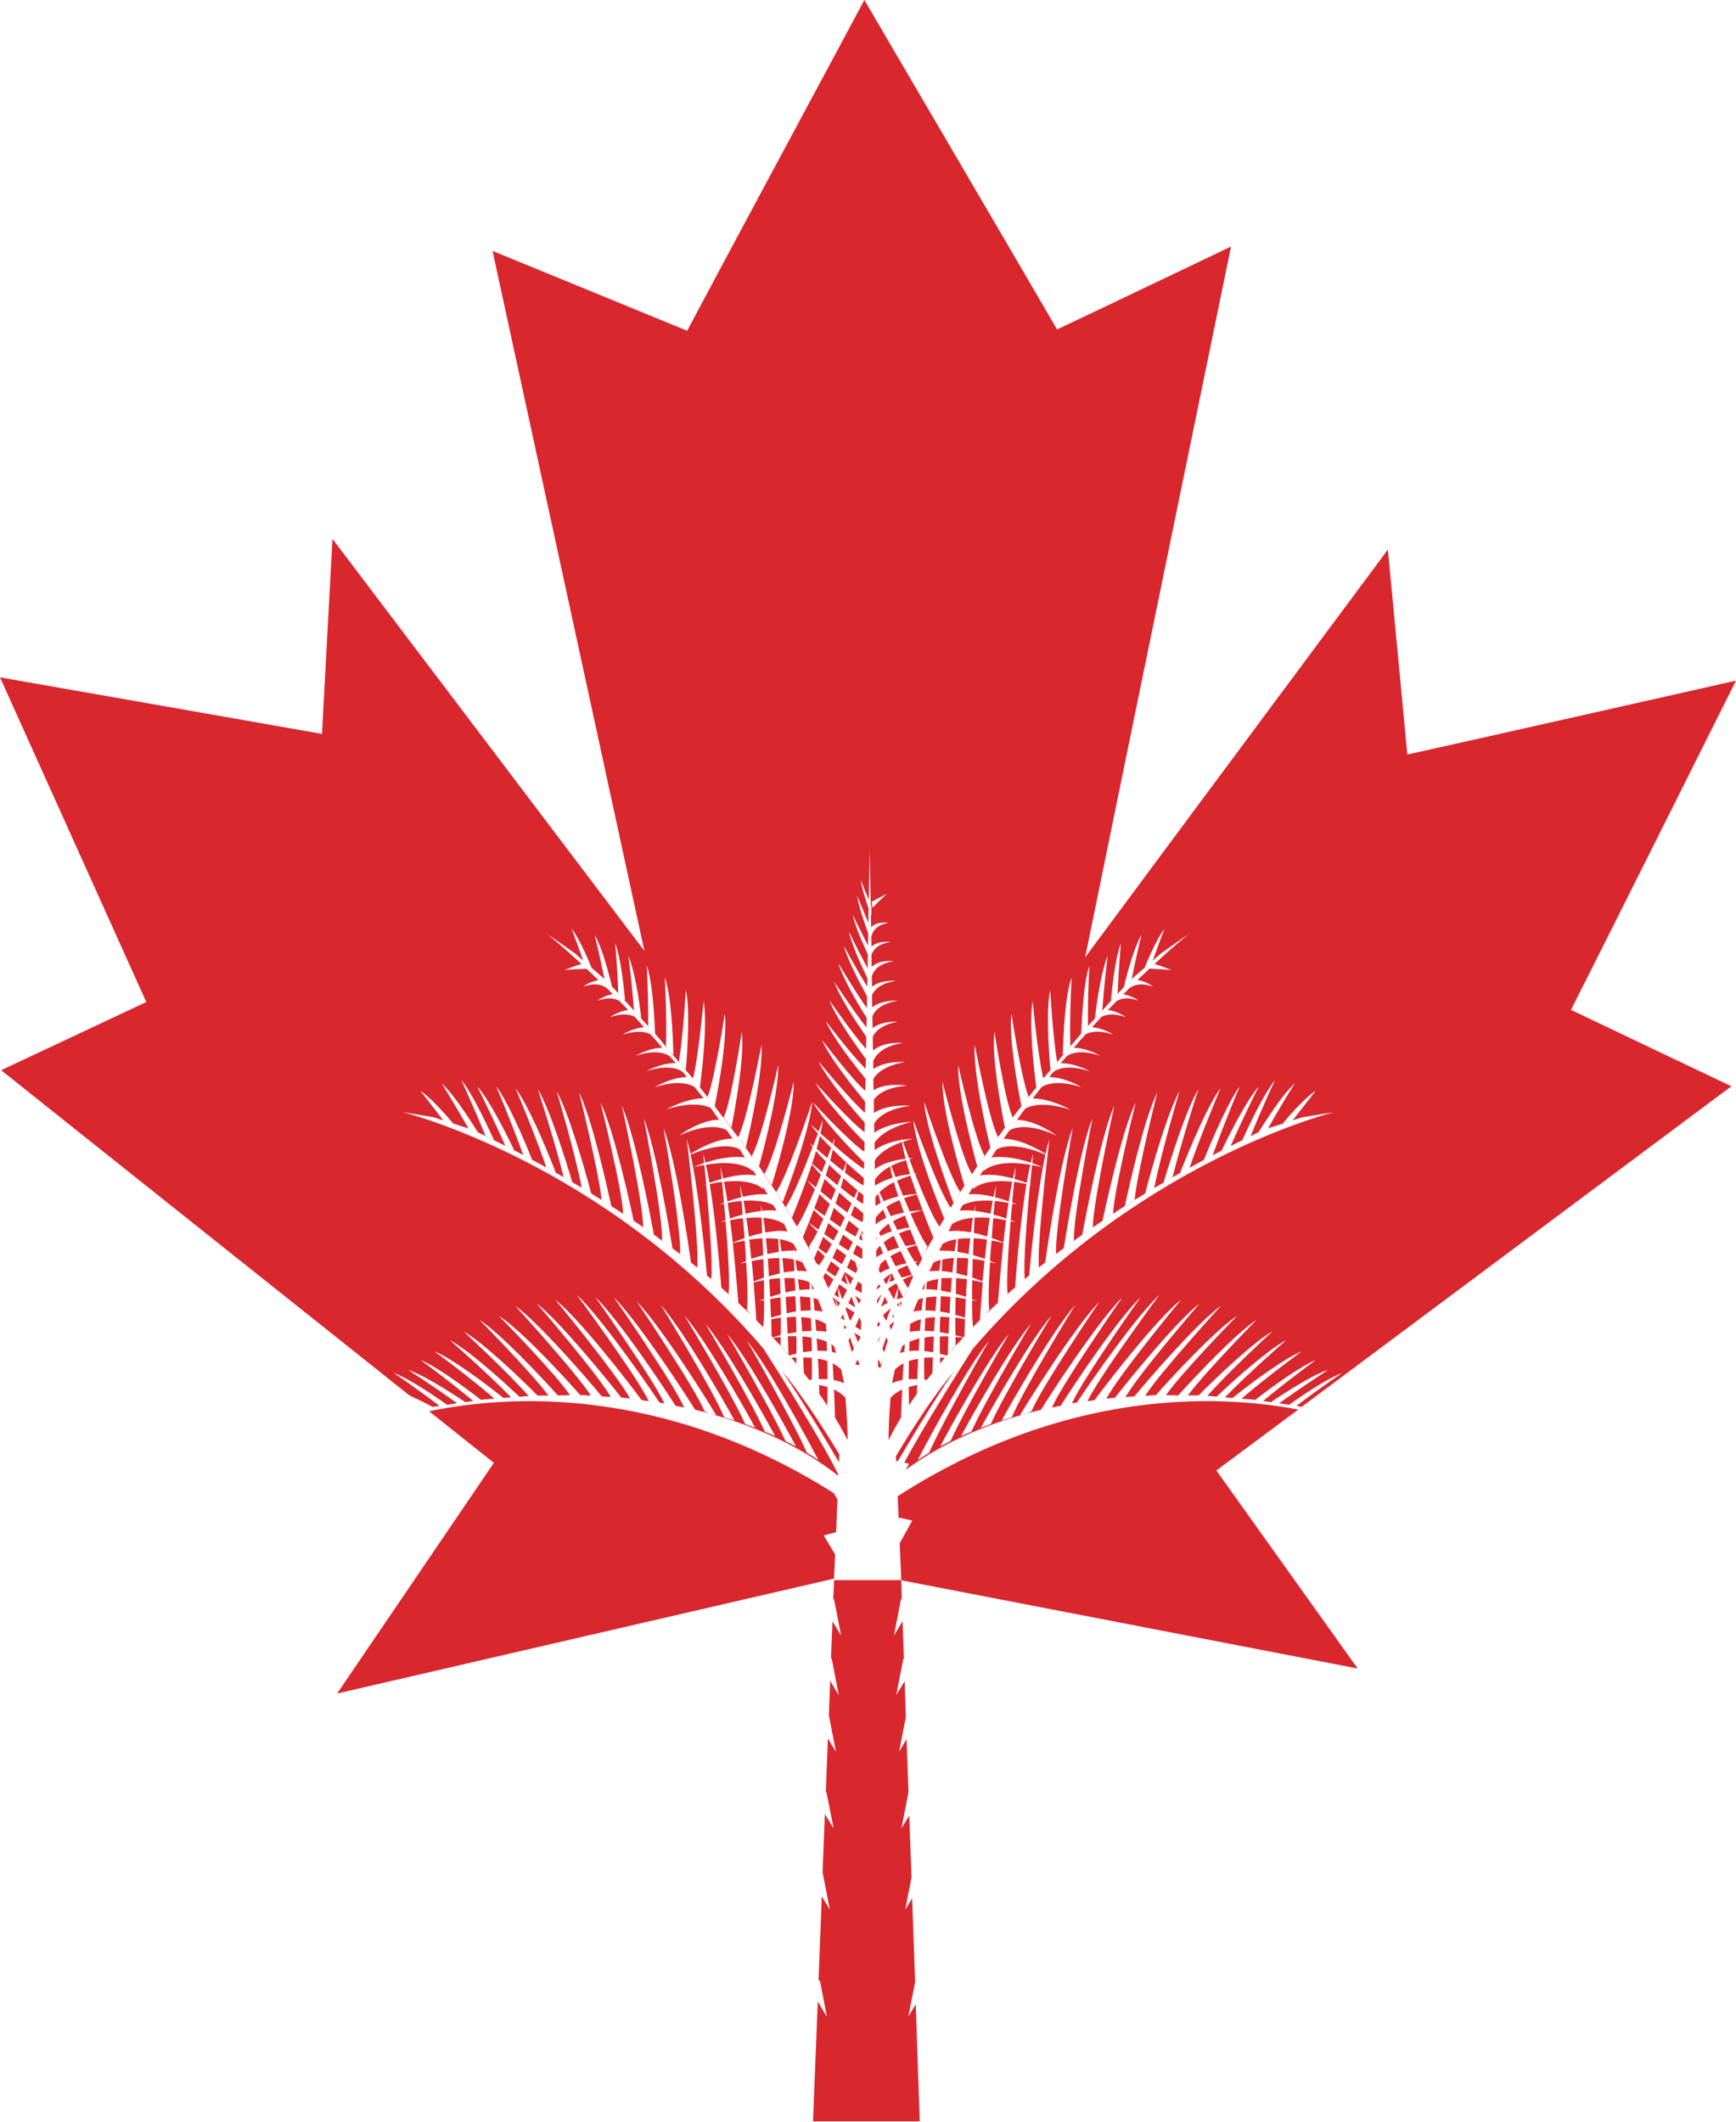 <?xml version="1.0" encoding="utf-8"?>
<!-- Generator: Adobe Illustrator 17.0.1, SVG Export Plug-In . SVG Version: 6.00 Build 0)  -->
<!DOCTYPE svg PUBLIC "-//W3C//DTD SVG 1.1//EN" "http://www.w3.org/Graphics/SVG/1.1/DTD/svg11.dtd">
<svg version="1.1" id="Слой_1" xmlns="http://www.w3.org/2000/svg" xmlns:xlink="http://www.w3.org/1999/xlink" x="0px" y="0px"
	 width="9.09px" height="11.11px" viewBox="0 0 9.09 11.11" enable-background="new 0 0 9.09 11.11" xml:space="preserve">
<g>
	<g>
		<g>
			<g>
				<g>
					<path fill="#D9272E" d="M4.803,7.222c0.001-0.033,0.003-0.069,0.005-0.107C4.79,7.118,4.773,7.122,4.759,7.127
						C4.759,7.16,4.758,7.192,4.758,7.222C4.773,7.221,4.788,7.221,4.803,7.222z"/>
					<path fill="#D9272E" d="M4.762,7.026C4.762,7.043,4.761,7.059,4.761,7.075c0.017-0.002,0.033-0.003,0.05-0.002
						C4.812,7.052,4.813,7.03,4.814,7.008C4.793,7.014,4.776,7.02,4.762,7.026z"/>
					<rect x="4.398" y="6.898" fill="#D9272E" width="0.005" height="0.002"/>
					<path fill="#D9272E" d="M4.731,7.139C4.707,7.152,4.692,7.165,4.686,7.172C4.68,7.196,4.676,7.22,4.671,7.243
						C4.688,7.235,4.707,7.23,4.726,7.226C4.728,7.198,4.729,7.169,4.731,7.139z"/>
					<path fill="#D9272E" d="M4.378,7.085C4.375,7.073,4.371,7.061,4.367,7.049c-0.004-0.003-0.009-0.007-0.014-0.01
						c0.001,0.013,0.002,0.027,0.003,0.04C4.364,7.08,4.371,7.083,4.378,7.085z"/>
					<path fill="#D9272E" d="M4.376,6.805C4.38,6.816,4.383,6.829,4.387,6.842c0.004-0.006,0.008-0.013,0.012-0.02
						C4.391,6.817,4.384,6.811,4.376,6.805z"/>
					<path fill="#D9272E" d="M4.926,6.788c-0.001,0.026-0.002,0.053-0.003,0.08C4.94,6.87,4.956,6.873,4.972,6.877
						C4.973,6.849,4.975,6.82,4.977,6.791C4.959,6.79,4.941,6.788,4.926,6.788z"/>
					<path fill="#D9272E" d="M4.971,6.898C4.954,6.896,4.937,6.895,4.923,6.895C4.922,6.922,4.921,6.95,4.921,6.976
						c0.016,0.002,0.031,0.005,0.046,0.008C4.968,6.957,4.969,6.928,4.971,6.898z"/>
					<path fill="#D9272E" d="M4.904,6.789C4.883,6.79,4.865,6.792,4.849,6.794C4.848,6.815,4.847,6.838,4.846,6.862
						c0.017,0,0.034,0.001,0.052,0.003C4.9,6.839,4.902,6.814,4.904,6.789z"/>
					<path fill="#D9272E" d="M4.89,6.998C4.872,6.999,4.856,7.001,4.841,7.004C4.841,7.028,4.84,7.052,4.84,7.075
						c0.016,0.001,0.031,0.004,0.046,0.006C4.887,7.055,4.889,7.027,4.89,6.998z"/>
					<path fill="#D9272E" d="M4.845,6.903C4.844,6.925,4.843,6.947,4.842,6.969c0.017,0,0.033,0.001,0.049,0.003
						c0.001-0.025,0.003-0.05,0.005-0.075C4.877,6.898,4.859,6.9,4.845,6.903z"/>
					<path fill="#D9272E" d="M4.512,6.771l0.001-0.046C4.506,6.72,4.5,6.716,4.493,6.711C4.487,6.724,4.482,6.737,4.476,6.75
						C4.489,6.758,4.501,6.764,4.512,6.771z"/>
					<path fill="#D9272E" d="M4.626,6.7C4.63,6.708,4.634,6.715,4.638,6.723C4.64,6.722,4.642,6.721,4.644,6.72
						c0.014-0.031,0.023-0.051,0.023-0.051C4.65,6.679,4.637,6.69,4.626,6.7z"/>
					<path fill="#D9272E" d="M4.591,6.752C4.597,6.747,4.603,6.743,4.61,6.738c-0.002-0.005-0.004-0.01-0.006-0.014
						c-0.006,0.007-0.01,0.014-0.013,0.02L4.591,6.752z"/>
					<path fill="#D9272E" d="M4.608,6.523c-0.009,0.009-0.015,0.018-0.02,0.025l0,0.035C4.599,6.576,4.61,6.57,4.622,6.564
						l0.001-0.003C4.618,6.548,4.613,6.536,4.608,6.523z"/>
					<path fill="#D9272E" d="M4.71,6.848c0.004-0.011,0.008-0.021,0.013-0.033C4.72,6.817,4.717,6.819,4.713,6.82
						C4.713,6.827,4.712,6.837,4.71,6.848z"/>
					<path fill="#D9272E" d="M4.479,6.846C4.472,6.826,4.465,6.808,4.458,6.789C4.453,6.801,4.447,6.813,4.442,6.824
						C4.455,6.831,4.467,6.839,4.479,6.846z"/>
					<path fill="#D9272E" d="M4.613,6.843c0.011-0.008,0.023-0.014,0.035-0.02c-0.005-0.011-0.01-0.022-0.015-0.033
						C4.627,6.806,4.62,6.824,4.613,6.843z"/>
					<polygon fill="#D9272E" points="4.514,6.662 4.513,6.662 4.514,6.662 					"/>
					<path fill="#D9272E" d="M4.851,6.751c0.019,0,0.037,0.002,0.056,0.004c0.002-0.02,0.004-0.039,0.006-0.058
						c-0.025,0.004-0.045,0.01-0.06,0.016C4.852,6.724,4.852,6.738,4.851,6.751z"/>
					<path fill="#D9272E" d="M4.517,6.47l0-0.02C4.516,6.449,4.515,6.448,4.512,6.447C4.512,6.449,4.511,6.451,4.51,6.454
						C4.512,6.458,4.515,6.465,4.517,6.47z"/>
					<polygon fill="#D9272E" points="4.501,6.625 4.495,6.621 4.499,6.63 					"/>
					<path fill="#D9272E" d="M4.517,6.496V6.494C4.513,6.481,4.511,6.47,4.508,6.458C4.505,6.468,4.501,6.477,4.498,6.487
						C4.505,6.491,4.511,6.493,4.517,6.496z"/>
					<path fill="#D9272E" d="M4.481,6.666C4.484,6.66,4.487,6.654,4.49,6.648C4.486,6.635,4.482,6.621,4.479,6.609
						C4.47,6.603,4.464,6.599,4.455,6.592c-0.007,0.015-0.013,0.031-0.02,0.046C4.451,6.648,4.467,6.658,4.481,6.666z"/>
					<path fill="#D9272E" d="M4.252,6.751c0.003,0,0.006,0,0.009,0C4.257,6.741,4.253,6.73,4.249,6.719L4.248,6.719
						C4.25,6.729,4.251,6.74,4.252,6.751z"/>
					<path fill="#D9272E" d="M4.394,6.795C4.39,6.776,4.388,6.757,4.387,6.742C4.38,6.756,4.374,6.768,4.369,6.779
						C4.377,6.785,4.385,6.79,4.394,6.795z"/>
					<path fill="#D9272E" d="M4.185,6.755C4.203,6.753,4.222,6.752,4.24,6.751C4.24,6.738,4.239,6.724,4.238,6.714
						c-0.014-0.006-0.035-0.012-0.06-0.016C4.181,6.716,4.183,6.736,4.185,6.755z"/>
					<path fill="#D9272E" d="M4.168,6.867C4.167,6.841,4.166,6.814,4.165,6.788c-0.015,0-0.033,0.002-0.051,0.003
						C4.116,6.82,4.118,6.849,4.119,6.877C4.135,6.873,4.151,6.87,4.168,6.867z"/>
					<path fill="#D9272E" d="M4.839,6.751C4.84,6.74,4.842,6.729,4.843,6.718L4.842,6.719C4.837,6.73,4.833,6.741,4.829,6.751
						C4.832,6.751,4.836,6.751,4.839,6.751z"/>
					<path fill="#D9272E" d="M4.41,6.804c0.008-0.015,0.017-0.032,0.026-0.049c-0.014-0.01-0.027-0.02-0.041-0.03
						C4.392,6.73,4.39,6.736,4.387,6.741C4.39,6.746,4.397,6.768,4.41,6.804z"/>
					<path fill="#D9272E" d="M4.246,6.903C4.232,6.9,4.214,6.898,4.195,6.897C4.197,6.922,4.199,6.947,4.2,6.972
						C4.216,6.971,4.232,6.97,4.249,6.969C4.248,6.947,4.247,6.925,4.246,6.903z"/>
					<path fill="#D9272E" d="M4.33,7.075C4.33,7.059,4.329,7.043,4.329,7.026C4.315,7.02,4.298,7.014,4.276,7.009
						C4.278,7.03,4.279,7.052,4.28,7.073C4.297,7.073,4.314,7.073,4.33,7.075z"/>
					<path fill="#D9272E" d="M4.333,7.222c0-0.031-0.001-0.062-0.001-0.095c-0.014-0.005-0.03-0.009-0.049-0.013
						c0.002,0.038,0.004,0.074,0.005,0.107C4.302,7.221,4.318,7.221,4.333,7.222z"/>
					<path fill="#D9272E" d="M4.738,7.039c-0.006,0.004-0.011,0.007-0.014,0.01C4.72,7.061,4.716,7.073,4.712,7.085
						C4.72,7.083,4.727,7.08,4.735,7.079C4.736,7.065,4.737,7.052,4.738,7.039z"/>
					<path fill="#D9272E" d="M4.17,6.976c0-0.026-0.001-0.053-0.002-0.081c-0.014,0-0.032,0.001-0.048,0.003
						c0.002,0.03,0.003,0.059,0.004,0.086C4.139,6.981,4.154,6.978,4.17,6.976z"/>
					<path fill="#D9272E" d="M4.251,7.075c0-0.023-0.001-0.047-0.002-0.071c-0.015-0.003-0.03-0.005-0.048-0.006
						c0.001,0.029,0.003,0.057,0.004,0.083C4.22,7.078,4.235,7.076,4.251,7.075z"/>
					<path fill="#D9272E" d="M4.438,6.726c-0.006-0.021-0.011-0.04-0.014-0.058c0,0,0.011,0.024,0.027,0.059
						c0.006-0.011,0.011-0.023,0.017-0.034c-0.014-0.01-0.029-0.021-0.044-0.032c-0.007,0.015-0.013,0.029-0.02,0.043
						C4.416,6.712,4.427,6.719,4.438,6.726z"/>
					<path fill="#D9272E" d="M4.61,6.618c-0.003,0.01-0.006,0.02-0.009,0.03C4.603,6.654,4.606,6.66,4.609,6.666
						c0.015-0.01,0.032-0.018,0.049-0.024c-0.007-0.015-0.014-0.031-0.02-0.047C4.627,6.603,4.617,6.611,4.61,6.618z"/>
					<path fill="#D9272E" d="M4.667,6.669C4.665,6.682,4.661,6.698,4.656,6.714c0.01-0.004,0.019-0.008,0.029-0.011
						C4.68,6.691,4.675,6.679,4.669,6.667C4.668,6.667,4.668,6.668,4.667,6.669z"/>
					<path fill="#D9272E" d="M4.826,6.862C4.828,6.84,4.83,6.818,4.833,6.797C4.823,6.8,4.815,6.802,4.808,6.805
						C4.799,6.826,4.79,6.847,4.782,6.868C4.797,6.865,4.811,6.863,4.826,6.862z"/>
					<polygon fill="#D9272E" points="4.623,6.563 4.624,6.563 4.623,6.562 					"/>
					<path fill="#D9272E" d="M4.681,6.804c0.013-0.036,0.02-0.059,0.022-0.064C4.7,6.734,4.697,6.727,4.693,6.72
						c-0.016,0.01-0.031,0.019-0.043,0.028C4.661,6.768,4.671,6.787,4.681,6.804z"/>
					<path fill="#D9272E" d="M4.443,6.549C4.45,6.534,4.458,6.519,4.465,6.504C4.449,6.492,4.432,6.479,4.414,6.465
						c-0.007,0.017-0.015,0.034-0.022,0.05C4.409,6.527,4.426,6.539,4.443,6.549z"/>
					<path fill="#D9272E" d="M4.479,6.475c0.007-0.014,0.013-0.028,0.019-0.04C4.483,6.423,4.465,6.409,4.444,6.392
						c-0.007,0.016-0.013,0.033-0.02,0.049C4.444,6.454,4.462,6.465,4.479,6.475z"/>
					<polygon fill="#D9272E" points="4.468,6.562 4.467,6.564 4.468,6.565 					"/>
					<path fill="#D9272E" d="M4.653,6.408c-0.024,0.017-0.04,0.033-0.05,0.047c0.003,0.006,0.005,0.011,0.008,0.017
						C4.63,6.462,4.65,6.454,4.67,6.448C4.664,6.435,4.659,6.421,4.653,6.408z"/>
					<rect x="4.587" y="6.48" fill="#D9272E" width="0.004" height="0.007"/>
					<path fill="#D9272E" d="M4.455,6.363C4.479,6.38,4.5,6.392,4.514,6.399c0.002-0.003,0.003-0.007,0.005-0.01l0.001-0.036
						c-0.012-0.01-0.028-0.024-0.046-0.038C4.468,6.33,4.462,6.346,4.455,6.363z"/>
					<path fill="#D9272E" d="M5.398,6.088c0.004-0.016,0.008-0.033,0.012-0.046c0,0-0.002,0.018-0.005,0.049
						c0.032,0.011,0.054,0.021,0.054,0.021c-0.02-0.005-0.038-0.008-0.055-0.011c-0.003,0.027-0.006,0.061-0.01,0.1
						c0.006,0.003,0.01,0.004,0.01,0.004C5.4,6.205,5.397,6.204,5.393,6.203C5.378,6.369,5.357,6.615,5.366,6.698
						c-0.018,0.015-0.035,0.03-0.051,0.045C5.321,6.659,5.342,6.396,5.375,6.2C5.352,6.195,5.33,6.191,5.31,6.189
						C5.307,6.219,5.304,6.256,5.3,6.297c0.015,0.006,0.025,0.01,0.025,0.01C5.316,6.305,5.309,6.304,5.3,6.303
						C5.297,6.33,5.295,6.359,5.292,6.389c0.015,0.006,0.025,0.01,0.025,0.01C5.307,6.397,5.3,6.396,5.292,6.394
						c-0.013,0.151-0.023,0.318-0.016,0.38L5.269,6.782c-0.015,0.013-0.03,0.027-0.044,0.04c0.004-0.047,0.014-0.174,0.029-0.313
						c-0.022-0.006-0.043-0.01-0.062-0.013C5.189,6.531,5.186,6.567,5.184,6.603C5.204,6.61,5.216,6.616,5.216,6.616
						C5.204,6.613,5.195,6.612,5.184,6.609C5.177,6.716,5.174,6.814,5.18,6.859L5.164,6.88L5.131,6.913
						c0.002-0.029,0.007-0.105,0.015-0.198C5.126,6.711,5.108,6.707,5.091,6.704C5.09,6.738,5.09,6.771,5.09,6.803
						c0.016,0.006,0.027,0.011,0.027,0.011C5.107,6.811,5.099,6.81,5.09,6.808c0,0.04,0.001,0.077,0.002,0.106
						c0.001,0,0.003,0.001,0.003,0.001c-0.001,0-0.002,0-0.003,0c0.001,0.013,0.002,0.025,0.003,0.034
						C5.091,6.953,5.086,6.957,5.082,6.962c0.087-0.09,0.188-0.185,0.307-0.283C5.397,6.584,5.43,6.247,5.474,6.046
						C5.32,5.981,5.244,6.004,5.218,6.019C5.209,6.032,5.2,6.047,5.191,6.061C5.261,6.051,5.343,6.07,5.398,6.088z"/>
					<path fill="#D9272E" d="M5.091,6.69c0.023,0.008,0.041,0.015,0.054,0.02c0.003-0.034,0.006-0.07,0.01-0.108
						c-0.022-0.004-0.043-0.008-0.062-0.01C5.093,6.625,5.092,6.658,5.091,6.69z"/>
					<path fill="#D9272E" d="M4.661,6.936C4.66,6.939,4.659,6.943,4.658,6.947c0.003,0.005,0.006,0.011,0.009,0.015
						C4.66,6.983,4.654,7.001,4.648,7.02C4.646,7.015,4.643,7.009,4.64,7.003C4.634,7.023,4.627,7.043,4.62,7.063
						C4.623,7.068,4.627,7.075,4.631,7.08C4.624,7.104,4.618,7.126,4.613,7.146C4.609,7.139,4.604,7.128,4.6,7.119
						C4.599,7.122,4.598,7.124,4.597,7.127l0.001,0.032l0.013,0.002C4.625,7.096,4.647,7.016,4.682,6.92
						C4.675,6.925,4.667,6.931,4.661,6.936z"/>
					<path fill="#D9272E" d="M5.103,6.376c-0.001,0.023-0.002,0.05-0.004,0.08c0.025,0.005,0.049,0.012,0.07,0.019
						c0.004-0.033,0.008-0.066,0.013-0.098C5.153,6.375,5.126,6.375,5.103,6.376z"/>
					<path fill="#D9272E" d="M5.254,6.507C5.258,6.468,5.263,6.429,5.268,6.39C5.244,6.385,5.221,6.381,5.201,6.379
						C5.198,6.411,5.195,6.447,5.193,6.483C5.22,6.492,5.242,6.501,5.254,6.507z"/>
					<path fill="#D9272E" d="M4.586,6.2l0.002,0.005c0.026-0.017,0.057-0.029,0.086-0.038c-0.006-0.021-0.01-0.041-0.013-0.059
						c-0.046,0.025-0.069,0.052-0.08,0.07l0,0.031c0.002-0.001,0.003-0.003,0.005-0.004L4.586,6.2z"/>
					<path fill="#D9272E" d="M4.918,6.655c0.003-0.02,0.005-0.04,0.008-0.058C4.91,6.601,4.898,6.606,4.888,6.611
						C4.881,6.627,4.873,6.641,4.866,6.657C4.883,6.655,4.9,6.655,4.918,6.655z"/>
					<path fill="#D9272E" d="M5.002,6.9c0,0.034,0,0.064,0.001,0.092C5.022,6.996,5.036,7,5.044,7.003
						C5.053,6.993,5.06,6.985,5.069,6.975C5.063,6.982,5.056,6.988,5.05,6.995c0.001-0.021,0.002-0.052,0.003-0.087
						C5.036,6.905,5.018,6.901,5.002,6.9z"/>
					<path fill="#D9272E" d="M4.161,6.694C4.145,6.692,4.127,6.692,4.107,6.692c0.002,0.025,0.004,0.051,0.006,0.076
						c0.017-0.004,0.034-0.008,0.052-0.011C4.163,6.736,4.162,6.714,4.161,6.694z"/>
					<path fill="#D9272E" d="M5.098,6.484C5.097,6.512,5.096,6.541,5.095,6.572c0.024,0.007,0.044,0.014,0.062,0.02
						C5.16,6.559,5.164,6.525,5.168,6.491C5.142,6.487,5.119,6.485,5.098,6.484z"/>
					<path fill="#D9272E" d="M4.08,6.588c-0.018,0-0.038,0.001-0.06,0.003c0.002,0.031,0.005,0.061,0.006,0.092
						c0.018-0.005,0.037-0.01,0.057-0.015C4.082,6.639,4.081,6.613,4.08,6.588z"/>
					<path fill="#D9272E" d="M5.013,6.555c0.02,0.003,0.04,0.007,0.059,0.012C5.075,6.538,5.077,6.511,5.08,6.484
						c-0.025,0-0.046,0.001-0.064,0.004C5.015,6.506,5.014,6.529,5.013,6.555z"/>
					<path fill="#D9272E" d="M5.064,6.682C5.066,6.651,5.068,6.621,5.07,6.59C5.049,6.588,5.029,6.587,5.011,6.587
						C5.01,6.613,5.009,6.639,5.008,6.667C5.028,6.672,5.046,6.677,5.064,6.682z"/>
					<path fill="#D9272E" d="M3.996,6.572c-0.001-0.031-0.002-0.06-0.004-0.088C3.972,6.485,3.949,6.487,3.923,6.491
						c0.004,0.034,0.008,0.068,0.011,0.101C3.952,6.586,3.973,6.579,3.996,6.572z"/>
					<path fill="#D9272E" d="M4.417,7.229C4.412,7.21,4.409,7.191,4.405,7.172C4.398,7.164,4.384,7.152,4.36,7.139
						c0.002,0.03,0.003,0.059,0.005,0.087C4.384,7.23,4.402,7.235,4.419,7.243L4.417,7.229z"/>
					<path fill="#D9272E" d="M3.996,6.949c0.001-0.01,0.002-0.021,0.003-0.034c-0.001,0-0.002,0-0.003,0
						c0,0,0.002-0.001,0.003-0.001c0.002-0.029,0.002-0.065,0.002-0.106C3.992,6.81,3.984,6.811,3.974,6.813
						c0,0,0.011-0.005,0.027-0.011c0-0.031-0.001-0.064-0.001-0.099C3.983,6.707,3.965,6.711,3.946,6.715
						C3.953,6.808,3.959,6.884,3.96,6.913L3.927,6.88L3.911,6.859c0.006-0.044,0.003-0.142-0.004-0.249
						c-0.011,0.003-0.02,0.004-0.032,0.007c0,0,0.012-0.006,0.031-0.013C3.905,6.567,3.902,6.531,3.899,6.496
						c-0.02,0.004-0.04,0.008-0.062,0.013c0.015,0.138,0.025,0.265,0.029,0.313c-0.015-0.013-0.029-0.026-0.044-0.04L3.815,6.774
						c0.007-0.062-0.003-0.229-0.016-0.38C3.791,6.396,3.784,6.397,3.774,6.399c0,0,0.01-0.004,0.025-0.01
						C3.796,6.359,3.794,6.33,3.791,6.303C3.782,6.304,3.775,6.305,3.765,6.308c0,0,0.01-0.004,0.026-0.01
						c-0.004-0.041-0.007-0.078-0.01-0.109C3.761,6.191,3.739,6.195,3.716,6.2C3.749,6.396,3.77,6.659,3.777,6.743
						C3.76,6.727,3.742,6.713,3.724,6.698c0.009-0.083-0.011-0.328-0.026-0.494C3.694,6.204,3.691,6.204,3.687,6.205
						c0,0,0.004-0.002,0.011-0.005c-0.004-0.039-0.007-0.073-0.01-0.1C3.67,6.104,3.653,6.106,3.632,6.111
						c0,0,0.022-0.01,0.055-0.021C3.684,6.06,3.682,6.042,3.682,6.042c0.004,0.013,0.008,0.03,0.012,0.046
						C3.748,6.07,3.83,6.051,3.9,6.061C3.891,6.047,3.882,6.032,3.873,6.018C3.845,6.003,3.769,5.982,3.616,6.046
						C3.66,6.247,3.693,6.584,3.702,6.679C3.821,6.778,3.923,6.873,4.01,6.964C4.006,6.958,4.001,6.954,3.996,6.949z"/>
					<path fill="#D9272E" d="M6.798,7.381C6.367,7.299,5.572,7.274,4.7,7.835l0.006,0.126l0.002-0.014l0.069,0.015L4.711,8.081
						l0.008,0.193H4.367L4.373,8.14L4.313,8.04l0.065-0.017l0.007-0.172l-0.02-0.033C3.471,7.254,2.663,7.303,2.247,7.39
						c0.17,0.136,0.294,0.234,0.339,0.27C2.45,7.861,1.765,8.868,1.765,8.868l2.603-0.602L4.363,8.374l0.004-0.001l0.037,0.191
						L4.359,8.49L4.351,8.686l0.004-0.001l0.037,0.192L4.347,8.801L4.34,8.981l0,0l0.037,0.191L4.335,9.104L4.324,9.384l0.003-0.001
						l0.038,0.191L4.319,9.499L4.307,9.808l0.001,0l0.037,0.191L4.303,9.93l-0.017,0.442l0.007-0.002l0.037,0.191l-0.048-0.08
						l-0.025,0.627h0.559l-0.021-0.613l-0.039,0.065l0.036-0.182L4.776,9.94L4.74,9.999l0.033-0.168L4.761,9.507L4.72,9.574
						l0.037-0.189l-0.01-0.278L4.708,9.172l0.035-0.181L4.737,8.803L4.693,8.876L4.73,8.685l0.003,0.001L4.726,8.489L4.681,8.564
						l0.037-0.191l0.004,0.001L4.719,8.275l2.39,0.462c0,0-0.602-0.844-0.74-1.037C6.423,7.66,6.583,7.541,6.798,7.381z"/>
					<polygon fill="#D9272E" points="2.227,7.374 2.24,7.371 2.227,7.374 					"/>
					<path fill="#D9272E" d="M4.047,7.003C4.055,7,4.07,6.996,4.088,6.991C4.089,6.964,4.089,6.933,4.089,6.9
						C4.073,6.901,4.055,6.905,4.038,6.908C4.039,6.943,4.04,6.974,4.04,6.995C4.035,6.989,4.03,6.984,4.024,6.978
						C4.032,6.987,4.039,6.994,4.047,7.003z"/>
					<path fill="#D9272E" d="M4.38,6.847C4.378,6.823,4.376,6.808,4.376,6.808c-0.005-0.007-0.01-0.01-0.014-0.013
						c0,0.001-0.001,0.001-0.001,0.001C4.36,6.795,4.359,6.794,4.359,6.794L4.358,6.792C4.366,6.811,4.373,6.829,4.38,6.847z"/>
					<path fill="#D9272E" d="M3.987,6.376C3.965,6.375,3.938,6.375,3.908,6.378c0.005,0.031,0.009,0.064,0.013,0.098
						c0.022-0.007,0.045-0.014,0.07-0.019C3.99,6.426,3.989,6.399,3.987,6.376z"/>
					<path fill="#D9272E" d="M4.075,6.488c-0.018-0.003-0.04-0.004-0.065-0.004c0.003,0.027,0.006,0.055,0.008,0.083
						c0.019-0.005,0.039-0.009,0.06-0.012C4.077,6.529,4.076,6.506,4.075,6.488z"/>
					<path fill="#D9272E" d="M3.81,6.299c0.004,0.027,0.008,0.054,0.012,0.082C3.84,6.374,3.863,6.367,3.889,6.36
						c-0.002-0.026-0.004-0.05-0.006-0.071C3.861,6.29,3.837,6.294,3.81,6.299z"/>
					<path fill="#D9272E" d="M3.89,6.379C3.87,6.381,3.847,6.385,3.823,6.39c0.005,0.039,0.01,0.078,0.014,0.117
						c0.012-0.005,0.034-0.014,0.062-0.024C3.896,6.447,3.893,6.411,3.89,6.379z"/>
					<path fill="#D9272E" d="M3.997,6.593c-0.019,0.002-0.04,0.006-0.061,0.01c0.004,0.037,0.007,0.074,0.01,0.108
						C3.958,6.706,3.976,6.698,4,6.69C3.999,6.658,3.998,6.625,3.997,6.593z"/>
					<path fill="#D9272E" d="M5.209,6.289C5.207,6.309,5.205,6.333,5.202,6.36c0.026,0.007,0.048,0.014,0.067,0.021
						c0.004-0.028,0.008-0.055,0.012-0.082C5.254,6.294,5.23,6.29,5.209,6.289z"/>
					<path fill="#D9272E" d="M4.507,7C4.496,6.993,4.485,6.986,4.473,6.978c0.006,0.017,0.013,0.033,0.019,0.05
						C4.497,7.02,4.502,7.01,4.507,7z"/>
					<path fill="#D9272E" d="M4.597,7.024c0.001,0.001,0.002,0.003,0.002,0.004c0.004-0.012,0.009-0.024,0.013-0.036
						C4.605,7.004,4.6,7.015,4.597,7.024z"/>
					<path fill="#D9272E" d="M4.502,7.148c-0.004-0.01-0.007-0.019-0.011-0.029C4.486,7.128,4.482,7.137,4.478,7.145L4.502,7.148z"
						/>
					<path fill="#D9272E" d="M4.508,6.964l0.001-0.045C4.506,6.912,4.503,6.905,4.5,6.898C4.493,6.915,4.485,6.932,4.478,6.947
						C4.488,6.954,4.498,6.959,4.508,6.964z"/>
					<path fill="#D9272E" d="M4.6,6.92C4.598,6.925,4.596,6.929,4.594,6.933l0,0.016c0.005-0.004,0.01-0.009,0.015-0.013
						C4.606,6.931,4.603,6.926,4.6,6.92z"/>
					<path fill="#D9272E" d="M4.423,6.914C4.42,6.903,4.417,6.893,4.414,6.882c-0.003,0.007-0.007,0.014-0.01,0.02
						C4.411,6.906,4.417,6.91,4.423,6.914z"/>
					<path fill="#D9272E" d="M4.598,6.251C4.592,6.258,4.587,6.264,4.583,6.27l0.001,0.045c0.009-0.006,0.018-0.012,0.028-0.017
						C4.607,6.281,4.602,6.266,4.598,6.251z"/>
					<path fill="#D9272E" d="M4.592,6.808l0,0.017c0,0.001,0.001,0.002,0.001,0.003C4.602,6.81,4.61,6.793,4.617,6.777
						C4.607,6.788,4.598,6.798,4.592,6.808z"/>
					<path fill="#D9272E" d="M4.624,6.887c0.005,0.01,0.01,0.02,0.015,0.028l0.002-0.001c0.008-0.021,0.015-0.041,0.022-0.06
						c0,0-0.001-0.001-0.001-0.002C4.647,6.865,4.634,6.876,4.624,6.887z"/>
					<path fill="#D9272E" d="M4.428,6.855c0.007,0.019,0.015,0.04,0.023,0.062c0.008-0.014,0.016-0.028,0.024-0.044
						C4.46,6.864,4.446,6.856,4.432,6.846C4.43,6.849,4.429,6.852,4.428,6.855z"/>
					<path fill="#D9272E" d="M4.497,6.828c0.004-0.007,0.007-0.014,0.011-0.022C4.498,6.799,4.489,6.794,4.477,6.785
						C4.484,6.799,4.49,6.813,4.497,6.828z"/>
					<path fill="#D9272E" d="M4.46,7.08c0.003-0.005,0.007-0.012,0.011-0.018c-0.007-0.02-0.014-0.039-0.02-0.059
						C4.448,7.009,4.446,7.015,4.443,7.02C4.437,7.001,4.431,6.983,4.424,6.962c0.002-0.004,0.005-0.009,0.008-0.013
						C4.426,6.946,4.421,6.942,4.416,6.938C4.442,7.012,4.46,7.075,4.473,7.13C4.469,7.114,4.465,7.098,4.46,7.08z"/>
					<path fill="#D9272E" d="M4.283,6.804C4.276,6.802,4.268,6.8,4.259,6.797C4.261,6.818,4.263,6.84,4.265,6.862
						C4.28,6.863,4.294,6.865,4.308,6.868C4.3,6.846,4.291,6.826,4.283,6.804z"/>
					<path fill="#D9272E" d="M4.927,6.758c0.018,0.003,0.035,0.007,0.051,0.01C4.98,6.743,4.982,6.718,4.984,6.692
						c-0.02,0-0.039,0-0.055,0.002C4.929,6.714,4.928,6.736,4.927,6.758z"/>
					<path fill="#D9272E" d="M4.682,6.895C4.681,6.891,4.678,6.887,4.677,6.883C4.675,6.888,4.674,6.893,4.672,6.899
						C4.676,6.898,4.679,6.896,4.682,6.895z"/>
					<path fill="#D9272E" d="M4.641,6.377C4.635,6.362,4.63,6.348,4.625,6.334c-0.02,0.017-0.032,0.032-0.04,0.044l0,0.033
						C4.602,6.397,4.621,6.386,4.641,6.377z"/>
					<path fill="#D9272E" d="M4.754,6.744C4.746,6.761,4.739,6.777,4.732,6.793l0.001,0c0.016-0.036,0.033-0.075,0.052-0.115
						C4.783,6.681,4.782,6.684,4.78,6.687C4.779,6.685,4.778,6.681,4.777,6.679C4.759,6.686,4.742,6.693,4.727,6.701
						C4.737,6.717,4.746,6.732,4.754,6.744z"/>
					<path fill="#D9272E" d="M4.325,6.933c-0.012-0.008-0.03-0.017-0.056-0.025c0.002,0.02,0.003,0.04,0.005,0.061
						C4.292,6.97,4.31,6.971,4.327,6.974C4.326,6.96,4.326,6.947,4.325,6.933z"/>
					<path fill="#D9272E" d="M4.766,6.933C4.765,6.947,4.764,6.96,4.764,6.974c0.017-0.003,0.035-0.005,0.053-0.005
						c0.001-0.02,0.003-0.041,0.005-0.061C4.796,6.916,4.777,6.925,4.766,6.933z"/>
					<path fill="#D9272E" d="M4.696,6.83c0.002,0.004,0.005,0.009,0.007,0.012c0.002-0.007,0.004-0.013,0.006-0.02
						C4.705,6.825,4.7,6.827,4.696,6.83z"/>
					<path fill="#D9272E" d="M4.515,6.592L4.516,6.54c-0.009-0.006-0.019-0.014-0.03-0.022C4.48,6.533,4.474,6.547,4.468,6.562
						c0,0,0.001,0.003,0.002,0.005C4.487,6.577,4.502,6.586,4.515,6.592z"/>
					<path fill="#D9272E" d="M4.729,6.794C4.722,6.779,4.713,6.761,4.704,6.742C4.703,6.759,4.7,6.78,4.696,6.804
						C4.707,6.8,4.718,6.797,4.729,6.794z"/>
					<path fill="#D9272E" d="M4.193,6.865c0.017-0.002,0.034-0.003,0.052-0.003C4.244,6.838,4.243,6.815,4.242,6.794
						C4.226,6.792,4.208,6.79,4.188,6.789C4.19,6.814,4.192,6.839,4.193,6.865z"/>
					<path fill="#D9272E" d="M3.997,6.377c0.004,0.024,0.007,0.05,0.01,0.077c0.022-0.004,0.044-0.006,0.066-0.008
						c0-0.007-0.001-0.014-0.001-0.014c0.001,0.004,0.002,0.01,0.003,0.014c0.017-0.001,0.033,0,0.049,0.002
						C4.117,6.435,4.112,6.421,4.105,6.409C4.087,6.397,4.053,6.382,3.997,6.377z"/>
					<path fill="#D9272E" d="M4.667,6.105C4.672,6.12,4.68,6.139,4.689,6.163c0.029-0.008,0.055-0.012,0.076-0.015
						C4.757,6.123,4.75,6.099,4.744,6.075C4.714,6.084,4.687,6.094,4.667,6.105z"/>
					<path fill="#D9272E" d="M4.697,6.183c0.01,0.024,0.02,0.05,0.031,0.078C4.759,6.255,4.785,6.253,4.8,6.252
						C4.789,6.22,4.778,6.188,4.767,6.156C4.741,6.164,4.717,6.173,4.697,6.183z"/>
					<path fill="#D9272E" d="M4.734,6.274c0.01,0.023,0.02,0.047,0.029,0.07C4.802,6.338,4.83,6.338,4.83,6.338
						C4.807,6.343,4.787,6.349,4.768,6.355c0.011,0.024,0.021,0.048,0.031,0.07c0.008,0,0.013-0.001,0.013-0.001
						C4.808,6.425,4.805,6.426,4.801,6.427c0.021,0.045,0.041,0.082,0.056,0.1L4.848,6.55L4.828,6.59
						C4.823,6.578,4.812,6.552,4.799,6.521c-0.018,0.005-0.036,0.01-0.051,0.016C4.764,6.565,4.777,6.588,4.79,6.607
						c0.013-0.002,0.022-0.002,0.022-0.002C4.805,6.607,4.8,6.61,4.793,6.612c0.005,0.007,0.01,0.015,0.014,0.021
						c0.024-0.049,0.05-0.099,0.08-0.153C4.873,6.446,4.836,6.355,4.801,6.255C4.776,6.261,4.753,6.267,4.734,6.274z"/>
					<path fill="#D9272E" d="M4.58,6.078l0.001,0.044C4.604,6.105,4.63,6.093,4.657,6.085c0-0.003-0.001-0.006-0.001-0.006
						s0.002,0.003,0.003,0.006c0.031-0.01,0.06-0.015,0.083-0.017C4.733,6.035,4.727,6.006,4.723,5.98
						C4.633,6.012,4.595,6.052,4.58,6.078z"/>
					<path fill="#D9272E" d="M4.347,6.077c0.022,0.018,0.045,0.037,0.068,0.055C4.423,6.11,4.428,6.096,4.431,6.087
						C4.408,6.066,4.384,6.043,4.361,6.02C4.357,6.038,4.352,6.057,4.347,6.077z"/>
					<path fill="#D9272E" d="M4.424,6.14C4.463,6.17,4.498,6.195,4.522,6.208l0.001-0.039c-0.023-0.02-0.055-0.048-0.09-0.08
						C4.431,6.105,4.428,6.121,4.424,6.14z"/>
					<path fill="#D9272E" d="M4.935,6.549c0.001-0.004,0.001-0.009,0.001-0.009l0,0.009c0.021,0,0.041,0.001,0.062,0.004
						C5.002,6.53,5.005,6.509,5.008,6.489C4.973,6.495,4.949,6.505,4.935,6.514C4.929,6.526,4.923,6.538,4.918,6.549
						C4.923,6.549,4.929,6.549,4.935,6.549z"/>
					<path fill="#D9272E" d="M5.016,6.446c0.001-0.004,0.002-0.01,0.003-0.014c0,0,0,0.007-0.001,0.014
						C5.04,6.447,5.062,6.449,5.084,6.453C5.087,6.426,5.09,6.4,5.094,6.377c-0.056,0.005-0.09,0.02-0.108,0.032
						C4.979,6.421,4.973,6.435,4.967,6.447C4.983,6.446,4.999,6.445,5.016,6.446z"/>
					<path fill="#D9272E" d="M4.944,7.245C4.948,7.246,4.95,7.246,4.951,7.247C4.967,7.223,4.983,7.2,4.998,7.179
						C4.98,7.201,4.962,7.222,4.944,7.245z"/>
					<path fill="#D9272E" d="M4.942,7.247C4.854,7.363,4.771,7.491,4.691,7.626l0.001,0.024l0.009,0.002
						c0.068-0.116,0.163-0.273,0.249-0.404C4.948,7.247,4.945,7.248,4.942,7.247z"/>
					<path fill="#D9272E" d="M4.443,7.551C4.441,7.548,4.44,7.545,4.438,7.541c0.001-0.052-0.004-0.133-0.011-0.222
						C4.416,7.307,4.397,7.291,4.367,7.276C4.37,7.336,4.371,7.387,4.372,7.423C4.403,7.473,4.425,7.515,4.443,7.551L4.443,7.551z"
						/>
					<path fill="#D9272E" d="M4.276,6.016c0.015,0.013,0.035,0.03,0.056,0.048c0.008-0.02,0.014-0.038,0.02-0.054
						C4.331,5.989,4.311,5.969,4.293,5.948C4.288,5.97,4.283,5.993,4.276,6.016z"/>
					<path fill="#D9272E" d="M5.101,6.34c0.002-0.011,0.004-0.023,0.006-0.033c0,0-0.001,0.013-0.002,0.034
						c0.028,0.003,0.056,0.008,0.081,0.015C5.19,6.332,5.194,6.309,5.198,6.288C5.114,6.282,5.066,6.297,5.04,6.311
						C5.035,6.321,5.03,6.33,5.025,6.339C5.049,6.337,5.075,6.338,5.101,6.34z"/>
					<path fill="#D9272E" d="M5.072,6.254c0.043-0.004,0.089,0.003,0.13,0.013c0.005-0.022,0.009-0.043,0.014-0.061
						c0,0-0.002,0.024-0.006,0.063c0.028,0.007,0.052,0.015,0.072,0.022C5.288,6.254,5.294,6.219,5.3,6.188
						c-0.161-0.017-0.206,0.04-0.206,0.04l0.003-0.016C5.088,6.226,5.08,6.24,5.072,6.254z"/>
					<path fill="#D9272E" d="M5.131,6.155c0.056-0.009,0.121,0.001,0.173,0.016c0.005-0.022,0.01-0.044,0.015-0.062
						c0,0-0.003,0.025-0.007,0.064C5.338,6.181,5.36,6.188,5.376,6.194C5.382,6.16,5.388,6.128,5.395,6.099
						C5.2,6.067,5.149,6.134,5.149,6.134l0.002-0.01C5.144,6.135,5.137,6.145,5.131,6.155z"/>
					<path fill="#D9272E" d="M9.09,3.564c0,0-1.421,0.321-1.721,0.387C7.348,3.723,7.267,2.878,7.267,2.878S6.193,4.323,5.682,5.013
						c0.21-1.03,0.764-3.722,0.764-3.722S5.724,1.636,5.535,1.725C5.4,1.492,4.526,0,4.526,0L4.377,0.278
						c0,0-0.655,1.219-0.779,1.454C3.395,1.648,2.579,1.314,2.579,1.314l0.795,3.665L1.741,2.822c0,0-0.044,0.808-0.055,1.021
						C1.388,3.79,0,3.547,0,3.547s0.651,1.444,0.766,1.7c-0.183,0.086-0.76,0.357-0.76,0.357s1.391,1.109,2.138,1.703
						c0.039,0.018,0.081,0.038,0.121,0.06c0.013-0.002,0.024-0.003,0.036-0.005C2.187,7.274,2.063,7.19,2.063,7.19
						C2.13,7.214,2.242,7.286,2.341,7.356c0.018-0.003,0.035-0.005,0.052-0.008C2.274,7.261,2.138,7.174,2.138,7.174
						c0.071,0.023,0.195,0.099,0.298,0.168C2.449,7.34,2.464,7.338,2.478,7.336C2.356,7.234,2.203,7.122,2.203,7.122
						c0.076,0.031,0.21,0.126,0.315,0.208c0.024-0.003,0.047-0.004,0.071-0.006C2.463,7.214,2.276,7.077,2.276,7.077
						C2.363,7.112,2.527,7.233,2.636,7.32c0.013-0.001,0.027-0.002,0.04-0.003c-0.122-0.126-0.32-0.299-0.32-0.299
						C2.447,7.066,2.613,7.213,2.72,7.314C2.736,7.313,2.752,7.311,2.768,7.31c-0.115-0.13-0.34-0.338-0.34-0.338
						c0.099,0.057,0.285,0.233,0.387,0.336c0.02-0.001,0.037,0,0.057,0C2.775,7.178,2.51,6.911,2.51,6.911
						c0.11,0.071,0.323,0.298,0.411,0.396c0.021,0,0.043-0.001,0.064-0.001c-0.082-0.12-0.373-0.416-0.373-0.416
						C2.73,6.965,2.965,7.222,3.038,7.305c0.02,0,0.037,0.003,0.056,0.003C3.012,7.181,2.697,6.837,2.697,6.837
						c0.126,0.091,0.379,0.384,0.454,0.475c0.016,0.001,0.031,0.002,0.047,0.003C3.13,7.195,2.81,6.825,2.81,6.825
						c0.126,0.098,0.38,0.413,0.443,0.493c0.016,0.001,0.03,0.004,0.046,0.005C3.229,7.195,2.907,6.805,2.907,6.805
						C3.038,6.909,3.299,7.249,3.36,7.332c0.013,0.002,0.025,0.003,0.037,0.005C3.335,7.207,3.02,6.78,3.02,6.78
						c0.125,0.116,0.366,0.463,0.433,0.564C3.461,7.346,3.47,7.347,3.479,7.349C3.417,7.216,3.117,6.792,3.117,6.792
						C3.24,6.91,3.474,7.261,3.537,7.361c0.016,0.003,0.032,0.007,0.048,0.01L3.582,7.37C3.529,7.245,3.214,6.793,3.214,6.793
						C3.34,6.918,3.585,7.294,3.64,7.382c0.382,0.093,0.622,0.245,0.744,0.342l0.003-0.001l0.001,0.003c0,0,0.002,0.001,0.002,0.002
						l0-0.006c0,0-0.001,0-0.001-0.001c-0.078-0.165-0.324-0.554-0.392-0.66c-0.842-0.981-1.89-1.238-1.89-1.238L2.269,5.85
						l0.052,0.017C2.257,5.782,2.201,5.712,2.201,5.712c0.047,0.031,0.111,0.099,0.173,0.172l-0.03-0.01l0.109,0.035
						c-0.069-0.121-0.14-0.236-0.14-0.236c0.053,0.048,0.126,0.155,0.189,0.256c0.202,0.097,0.386,0.196,0.55,0.294
						C3.049,6.222,3.048,6.221,3.046,6.22C3.014,6.048,2.915,5.714,2.915,5.714C2.978,5.829,3.058,6.108,3.096,6.25
						C3.087,6.245,3.079,6.24,3.071,6.235C3.149,6.282,3.224,6.33,3.294,6.376C3.284,6.37,3.273,6.363,3.263,6.356
						c-0.005-0.13-0.119-0.584-0.119-0.584c0.07,0.145,0.155,0.53,0.174,0.62C3.316,6.391,3.314,6.389,3.312,6.388
						c0.146,0.098,0.273,0.194,0.386,0.288C3.683,6.663,3.667,6.65,3.651,6.637C3.66,6.541,3.624,6.208,3.606,6.05
						C3.604,6.051,3.603,6.051,3.601,6.052c0,0,0.003-0.002,0.005-0.003c-0.006-0.05-0.01-0.083-0.01-0.083
						c0.007,0.022,0.013,0.048,0.02,0.076c0.035-0.023,0.133-0.079,0.22-0.08c-0.01-0.015-0.021-0.029-0.031-0.044
						C3.777,5.903,3.703,5.88,3.556,5.946c0,0,0.11-0.082,0.209-0.083c-0.015-0.02-0.029-0.042-0.044-0.062
						C3.687,5.785,3.616,5.769,3.489,5.809c0,0,0.102-0.057,0.195-0.058C3.667,5.73,3.652,5.711,3.636,5.691
						C3.603,5.673,3.54,5.657,3.428,5.693c0,0,0.087-0.052,0.168-0.053C3.59,5.632,3.583,5.622,3.576,5.614
						c-0.02-0.016-0.075-0.042-0.192-0.005c0,0,0.081-0.044,0.154-0.042c-0.01-0.012-0.02-0.024-0.031-0.036
						C3.485,5.516,3.434,5.494,3.329,5.528c0,0,0.072-0.042,0.139-0.041C3.448,5.463,3.427,5.439,3.406,5.416
						c-0.026-0.013-0.07-0.023-0.147,0.002c0,0,0.056-0.035,0.113-0.039C3.356,5.36,3.339,5.342,3.323,5.324
						C3.299,5.312,3.259,5.304,3.195,5.326c0,0,0.045-0.032,0.094-0.037C3.274,5.272,3.259,5.257,3.243,5.241
						C3.221,5.229,3.185,5.22,3.128,5.24c0,0,0.038-0.028,0.081-0.034c-0.005-0.005-0.01-0.01-0.015-0.015l0.001,0.003
						c0,0-0.002-0.004-0.007-0.009c0,0-0.001-0.001-0.001-0.001C3.172,5.167,3.132,5.138,3.052,5.167c0,0,0.039-0.029,0.082-0.034
						c-0.021-0.021-0.043-0.042-0.063-0.06C3.057,5.073,2.984,5.076,2.955,5.08c0,0,0.062-0.025,0.09-0.032
						c-0.111-0.103-0.183-0.16-0.183-0.16l0.147,0.103L3.054,5.03C3.022,4.94,2.993,4.863,2.993,4.863
						c0.035,0.045,0.072,0.125,0.105,0.205l0.067,0.058C3.142,5.01,3.114,4.896,3.114,4.896c0.035,0.06,0.066,0.17,0.091,0.271
						L3.183,5.142l0,0v0c0.023,0.024,0.042,0.046,0.063,0.069l0.001,0l-0.01-0.01C3.234,5.074,3.221,4.938,3.221,4.938
						c0.026,0.069,0.042,0.193,0.052,0.301L3.263,5.228L3.263,5.23c0.02,0.021,0.039,0.042,0.058,0.063c0.001,0,0.001,0,0.002,0
						C3.322,5.292,3.32,5.291,3.319,5.289C3.311,5.156,3.29,5.005,3.29,5.005C3.322,5.08,3.344,5.218,3.358,5.332
						c-0.003-0.004-0.007-0.008-0.01-0.011l0,0.002c0.018,0.02,0.037,0.04,0.054,0.059l0.001,0l-0.009-0.01
						c0.002-0.139-0.007-0.316-0.007-0.316c0.027,0.081,0.038,0.233,0.043,0.351l0.001,0.007C3.454,5.44,3.473,5.464,3.494,5.49
						l0.001,0C3.493,5.486,3.49,5.483,3.487,5.479c0.006-0.142-0.006-0.362-0.006-0.362c0.032,0.094,0.042,0.286,0.045,0.407
						C3.522,5.52,3.518,5.516,3.514,5.512l0,0.002C3.531,5.532,3.547,5.551,3.562,5.57c0,0,0.001,0,0.001,0
						C3.561,5.567,3.558,5.563,3.555,5.56c0.023-0.14,0.036-0.377,0.036-0.377c0.022,0.099,0.01,0.299,0,0.419
						c-0.004-0.005-0.009-0.01-0.013-0.015l0,0.002C3.593,5.607,3.61,5.625,3.624,5.643c0.002,0,0.004,0.001,0.006,0.001
						c0.03-0.133,0.054-0.402,0.054-0.402c0.02,0.109-0.004,0.337-0.019,0.451C3.662,5.69,3.66,5.688,3.658,5.685l0,0
						c0.019,0.023,0.035,0.045,0.053,0.068c0.001,0,0.001,0,0.001,0C3.71,5.75,3.708,5.747,3.705,5.744
						c0.041-0.109,0.09-0.436,0.09-0.436C3.81,5.43,3.763,5.691,3.743,5.788l0.002,0.009c0.083,0.107,0.16,0.211,0.225,0.307
						c-0.009-0.013-0.018-0.027-0.028-0.04L3.937,6.051c0.049-0.079,0.138-0.474,0.138-0.474c0.004,0.145-0.084,0.47-0.101,0.53
						c0.091,0.133,0.166,0.256,0.228,0.368C4.193,6.461,4.185,6.446,4.176,6.43L4.173,6.421c0.023-0.03,0.059-0.109,0.094-0.193
						c-0.016-0.017-0.03-0.034-0.04-0.048c0,0,0.018,0.016,0.045,0.038C4.28,6.196,4.289,6.174,4.298,6.152
						C4.28,6.133,4.264,6.114,4.251,6.097C4.212,6.216,4.164,6.334,4.146,6.379C4.135,6.36,4.124,6.342,4.112,6.323
						c0.036-0.047,0.098-0.2,0.143-0.317C4.25,5.999,4.244,5.991,4.24,5.985c0,0,0.008,0.007,0.018,0.016
						c0.009-0.024,0.017-0.046,0.025-0.065C4.268,5.919,4.255,5.903,4.246,5.888c0,0,0.016,0.015,0.04,0.037
						C4.3,5.888,4.308,5.865,4.308,5.865c-0.002,0.02-0.006,0.045-0.012,0.07C4.315,5.951,4.336,5.97,4.359,5.99
						c0.007-0.019,0.012-0.033,0.012-0.033C4.37,5.968,4.367,5.982,4.365,5.995c0.057,0.05,0.12,0.102,0.159,0.126l0.001-0.034
						C4.467,6.03,4.31,5.869,4.257,5.772c0,0,0.193,0.21,0.269,0.259l0.001-0.05C4.472,5.926,4.321,5.765,4.27,5.67
						c0,0,0.186,0.209,0.257,0.258l0.001-0.049c-0.06-0.067-0.196-0.227-0.242-0.321c0,0,0.167,0.203,0.243,0.269L4.53,5.769
						C4.487,5.717,4.346,5.544,4.304,5.445c0,0,0.163,0.215,0.227,0.267l0.001-0.063c-0.055-0.068-0.17-0.213-0.208-0.302
						c0,0,0.136,0.179,0.209,0.25l0.001-0.052c-0.055-0.074-0.159-0.22-0.191-0.307c0,0,0.121,0.175,0.192,0.255l0.001-0.064
						c-0.055-0.08-0.14-0.208-0.168-0.288c0,0,0.099,0.15,0.169,0.239L4.538,5.33C4.486,5.247,4.413,5.121,4.39,5.044
						c0,0,0.084,0.143,0.149,0.235L4.54,5.217C4.493,5.132,4.437,5.022,4.418,4.952c0,0,0.064,0.12,0.123,0.214l0.001-0.043
						c-0.04-0.083-0.083-0.181-0.097-0.245c0,0,0.049,0.102,0.098,0.193l0.001-0.074C4.51,4.924,4.476,4.844,4.465,4.79
						c0,0,0.038,0.079,0.08,0.161l0.001-0.064C4.52,4.815,4.495,4.74,4.488,4.689c0,0,0.027,0.068,0.059,0.144l0.001-0.076
						c-0.019-0.055-0.036-0.11-0.041-0.149c0,0,0.018,0.046,0.042,0.104L4.554,4.45l0.005,0.285C4.56,4.739,4.562,4.742,4.563,4.746
						L4.562,4.796C4.561,4.794,4.56,4.793,4.56,4.791l0.001,0.065c0.033-0.035,0.092-0.023,0.092-0.023
						C4.564,4.844,4.562,4.911,4.562,4.911l0,0l0.001,0.046c0.037-0.034,0.1-0.024,0.1-0.024C4.591,4.942,4.57,4.98,4.563,5
						l0.001,0.063c0.042-0.04,0.117-0.03,0.117-0.03C4.58,5.047,4.567,5.105,4.565,5.114l0.001,0.053
						c0.046-0.038,0.126-0.031,0.126-0.031C4.602,5.149,4.575,5.19,4.566,5.211l0.001,0.064c0.049-0.041,0.135-0.035,0.135-0.035
						C4.597,5.257,4.574,5.306,4.568,5.322l0.001,0.062c0.05-0.04,0.133-0.034,0.133-0.034C4.609,5.366,4.579,5.408,4.57,5.429
						l0.001,0.072c0.057-0.049,0.157-0.04,0.157-0.04C4.614,5.479,4.581,5.532,4.572,5.557l0.001,0.041
						C4.637,5.553,4.74,5.561,4.74,5.561c-0.107,0.018-0.15,0.06-0.167,0.088l0.001,0.06c0.068-0.043,0.176-0.024,0.176-0.024
						C4.638,5.693,4.593,5.733,4.575,5.759l0.001,0.069C4.648,5.779,4.769,5.79,4.769,5.79C4.636,5.807,4.592,5.858,4.577,5.884
						l0.001,0.047c0.076-0.053,0.196-0.057,0.196-0.057c-0.125,0.031-0.175,0.08-0.195,0.11l0.001,0.038
						c0.043-0.031,0.099-0.046,0.142-0.053c0,0-0.002-0.009-0.002-0.012c0,0,0.002,0.006,0.004,0.012
						c0.032-0.005,0.056-0.006,0.056-0.006c-0.02,0.005-0.036,0.01-0.052,0.016c0.007,0.019,0.018,0.05,0.032,0.086
						c0.013-0.001,0.022-0.001,0.022-0.001c-0.007,0.002-0.013,0.004-0.02,0.006C4.77,6.093,4.78,6.119,4.79,6.146
						c0.008-0.001,0.014-0.001,0.014-0.001C4.8,6.146,4.796,6.147,4.792,6.149c0.043,0.11,0.096,0.234,0.127,0.273L4.915,6.43
						C4.906,6.447,4.896,6.463,4.887,6.48c0.026-0.047,0.055-0.096,0.086-0.147c-0.01,0.016-0.019,0.031-0.029,0.047
						c-0.032-0.077-0.15-0.372-0.161-0.514c0,0,0.135,0.379,0.195,0.458c0.005-0.008,0.01-0.016,0.015-0.025
						C4.963,6.219,4.849,5.913,4.839,5.769c0,0,0.132,0.396,0.19,0.474C5.02,6.257,5.012,6.27,5.003,6.283
						c0.035-0.057,0.073-0.115,0.114-0.176C5.1,6.047,5.013,5.722,5.017,5.577c0,0,0.089,0.395,0.138,0.474L5.147,6.065
						c-0.007,0.01-0.013,0.019-0.02,0.029C5.169,6.033,5.214,5.97,5.262,5.905C5.248,5.835,5.19,5.535,5.207,5.402
						c0,0,0.054,0.361,0.096,0.45C5.3,5.855,5.297,5.859,5.294,5.863c0.016-0.022,0.035-0.045,0.052-0.067L5.348,5.79
						C5.329,5.695,5.281,5.431,5.296,5.308c0,0,0.049,0.327,0.09,0.436C5.383,5.747,5.38,5.751,5.378,5.754l0.001,0
						c0.018-0.023,0.035-0.045,0.054-0.069l0,0C5.431,5.688,5.428,5.69,5.426,5.693C5.411,5.579,5.388,5.351,5.407,5.242
						c0,0,0.025,0.269,0.055,0.402c0.002,0,0.003-0.001,0.005-0.001c0.014-0.018,0.031-0.036,0.046-0.054l0-0.002
						C5.509,5.592,5.504,5.597,5.5,5.603c-0.01-0.12-0.022-0.32-0.001-0.419c0,0,0.013,0.237,0.036,0.377
						C5.533,5.564,5.53,5.567,5.527,5.57c0,0,0.001,0,0.001,0C5.544,5.551,5.56,5.532,5.576,5.513l0-0.002
						C5.573,5.516,5.569,5.52,5.565,5.525c0.003-0.121,0.013-0.313,0.046-0.407c0,0-0.012,0.219-0.006,0.362
						C5.601,5.483,5.598,5.486,5.595,5.49c0,0,0.001,0,0.001,0C5.618,5.464,5.637,5.44,5.66,5.414l0.002-0.01
						c0.005-0.118,0.015-0.267,0.042-0.347c0,0-0.01,0.177-0.007,0.316l-0.009,0.01h0c0.017-0.02,0.037-0.04,0.055-0.06l0-0.002
						C5.74,5.324,5.737,5.328,5.733,5.332C5.747,5.218,5.769,5.08,5.8,5.005c0,0-0.019,0.151-0.028,0.284
						C5.77,5.291,5.769,5.292,5.768,5.294c0.001,0,0.001,0,0.002,0C5.789,5.272,5.808,5.251,5.827,5.23l0-0.001l-0.01,0.011
						c0.01-0.108,0.026-0.232,0.052-0.301c0,0-0.012,0.136-0.017,0.264l-0.009,0.01c0,0,0.001,0,0.001,0
						c0.022-0.023,0.041-0.045,0.063-0.069l0,0L5.885,5.166c0.025-0.101,0.057-0.21,0.092-0.271c0,0-0.028,0.114-0.051,0.231
						l0.067-0.058c0.033-0.08,0.07-0.159,0.104-0.204c0,0-0.029,0.076-0.061,0.166L6.011,5.052l0.07-0.061l0.147-0.103
						c0,0-0.072,0.057-0.183,0.16c0.028,0.007,0.09,0.032,0.09,0.032C6.107,5.076,6.033,5.073,6.019,5.072
						c-0.019,0.018-0.041,0.039-0.063,0.06C6,5.137,6.039,5.167,6.039,5.167C5.932,5.128,5.896,5.194,5.896,5.194l0.001-0.003
						c-0.005,0.005-0.01,0.011-0.015,0.016C5.924,5.212,5.962,5.24,5.962,5.24C5.904,5.219,5.868,5.229,5.847,5.242
						c-0.015,0.016-0.03,0.03-0.046,0.047C5.85,5.294,5.895,5.326,5.895,5.326C5.831,5.304,5.791,5.312,5.767,5.325
						C5.751,5.342,5.735,5.361,5.718,5.379c0.058,0.004,0.113,0.039,0.113,0.039C5.754,5.392,5.71,5.403,5.684,5.416
						c-0.02,0.023-0.041,0.047-0.062,0.071c0.067-0.001,0.139,0.041,0.139,0.041C5.656,5.494,5.605,5.516,5.584,5.532
						c-0.01,0.012-0.02,0.023-0.03,0.036c0.073-0.003,0.154,0.042,0.154,0.042C5.589,5.572,5.535,5.598,5.515,5.614
						C5.508,5.622,5.501,5.632,5.494,5.64c0.082,0,0.169,0.053,0.169,0.053C5.55,5.657,5.487,5.673,5.455,5.691
						c-0.016,0.02-0.032,0.04-0.047,0.061c0.093,0,0.196,0.058,0.196,0.058c-0.129-0.04-0.2-0.024-0.234-0.006
						C5.354,5.822,5.34,5.843,5.325,5.864c0.099,0.001,0.209,0.083,0.209,0.083C5.388,5.88,5.314,5.903,5.286,5.919
						c-0.01,0.015-0.021,0.029-0.031,0.044c0.088,0.001,0.185,0.057,0.22,0.079c0.006-0.029,0.013-0.054,0.02-0.076
						c0,0-0.004,0.032-0.01,0.083C5.488,6.05,5.49,6.052,5.49,6.052C5.488,6.051,5.487,6.051,5.485,6.05
						C5.467,6.207,5.431,6.541,5.44,6.637C5.424,6.65,5.409,6.663,5.393,6.675C5.449,6.629,5.507,6.583,5.57,6.536
						c0.013-0.081,0.083-0.513,0.15-0.68c0,0-0.101,0.514-0.097,0.638l-0.01,0.011C5.6,6.514,5.587,6.523,5.575,6.532
						C5.64,6.484,5.709,6.435,5.783,6.386C5.779,6.388,5.776,6.39,5.773,6.392c0.02-0.09,0.103-0.475,0.174-0.62
						c0,0-0.113,0.454-0.119,0.584C5.816,6.364,5.803,6.372,5.791,6.38c0.068-0.046,0.142-0.092,0.218-0.138
						C6.004,6.245,6,6.247,5.996,6.25c0.037-0.142,0.117-0.421,0.18-0.537c0,0-0.099,0.335-0.132,0.507
						C6.041,6.222,6.039,6.223,6.037,6.225C6.202,6.126,6.386,6.027,6.59,5.929c0.063-0.101,0.136-0.208,0.19-0.257
						c0,0-0.072,0.115-0.14,0.236L6.761,5.87L6.717,5.883c0.061-0.073,0.125-0.14,0.173-0.172c0,0-0.056,0.071-0.121,0.155
						L6.822,5.85l0.162-0.026c0,0-1.049,0.258-1.891,1.24c-0.061,0.096-0.26,0.41-0.358,0.595L4.76,7.665L4.742,7.697
						c0.131-0.097,0.362-0.231,0.709-0.315c0.054-0.088,0.299-0.464,0.426-0.589c0,0-0.315,0.452-0.368,0.576L5.506,7.371
						c0.016-0.003,0.032-0.007,0.048-0.01c0.063-0.1,0.296-0.451,0.419-0.569c0,0-0.3,0.423-0.36,0.556
						C5.621,7.347,5.63,7.346,5.639,7.344C5.706,7.243,5.946,6.896,6.071,6.78c0,0-0.315,0.427-0.377,0.557
						c0.012-0.002,0.025-0.003,0.037-0.005c0.061-0.083,0.323-0.423,0.454-0.527c0,0-0.323,0.39-0.392,0.519
						c0.015-0.002,0.03-0.004,0.045-0.005c0.063-0.08,0.317-0.396,0.443-0.493c0,0-0.32,0.37-0.388,0.49
						C5.908,7.314,5.925,7.313,5.94,7.312c0.075-0.091,0.328-0.384,0.454-0.475c0,0-0.315,0.344-0.398,0.472
						c0.019-0.001,0.036-0.003,0.056-0.003c0.073-0.083,0.309-0.34,0.426-0.416c0,0-0.29,0.296-0.373,0.416
						c0.021,0,0.043,0,0.064,0.001C6.258,7.209,6.471,6.982,6.58,6.911c0,0-0.265,0.268-0.36,0.396c0.019,0,0.037,0,0.056,0
						c0.102-0.103,0.288-0.279,0.387-0.336c0,0-0.226,0.208-0.341,0.338c0.016,0.001,0.033,0.003,0.049,0.004
						c0.106-0.101,0.272-0.247,0.363-0.295c0,0-0.198,0.173-0.32,0.299c0.013,0.001,0.026,0.002,0.04,0.003
						c0.109-0.087,0.273-0.208,0.361-0.243c0,0-0.187,0.137-0.314,0.247C6.525,7.326,6.548,7.327,6.573,7.33
						c0.106-0.082,0.24-0.177,0.316-0.208c0,0-0.153,0.112-0.275,0.214C6.627,7.338,6.641,7.34,6.655,7.342
						c0.103-0.069,0.227-0.146,0.298-0.168c0,0-0.135,0.088-0.255,0.174C6.716,7.351,6.733,7.353,6.75,7.356
						c0.098-0.07,0.21-0.142,0.277-0.166c0,0-0.124,0.084-0.239,0.172c0.01,0.002,0.019,0.003,0.029,0.004
						c0.777-0.58,2.249-1.678,2.249-1.678s-0.642-0.305-0.84-0.4C8.357,5.03,9.09,3.564,9.09,3.564z M4.285,7.645
						C4.266,7.633,4.247,7.62,4.225,7.607C4.147,7.43,3.912,7.022,3.912,7.022C4.02,7.153,4.215,7.511,4.285,7.645z M4.168,7.574
						C4.151,7.565,4.132,7.556,4.113,7.546C4.029,7.363,3.806,6.983,3.806,6.983C3.909,7.105,4.089,7.426,4.168,7.574z M4.059,7.52
						C4.042,7.512,4.024,7.504,4.005,7.497C3.925,7.32,3.693,6.931,3.693,6.931C3.797,7.053,3.981,7.376,4.059,7.52z M3.954,7.476
						C3.937,7.47,3.92,7.463,3.902,7.457C3.826,7.288,3.584,6.889,3.584,6.889C3.69,7.011,3.878,7.336,3.954,7.476z M3.846,7.438
						C3.829,7.433,3.811,7.427,3.792,7.422C3.734,7.279,3.46,6.833,3.46,6.833C3.574,6.962,3.783,7.322,3.846,7.438z M3.75,7.41
						L3.711,7.4L3.689,7.39c-0.05-0.123-0.355-0.575-0.355-0.575C3.46,6.943,3.706,7.336,3.75,7.41z M3.618,6.611
						C3.6,6.596,3.58,6.582,3.561,6.567c0.008-0.128-0.087-0.661-0.087-0.661C3.541,6.079,3.606,6.524,3.618,6.611z M3.521,6.536
						c-0.014-0.01-0.029-0.021-0.043-0.031L3.467,6.494C3.471,6.37,3.371,5.856,3.371,5.856C3.437,6.023,3.508,6.455,3.521,6.536z
						 M3.424,6.465C3.406,6.453,3.388,6.439,3.368,6.427C3.367,6.291,3.256,5.789,3.256,5.789C3.326,5.949,3.405,6.364,3.424,6.465z
						 M3.201,6.315C3.184,6.305,3.167,6.294,3.15,6.283C3.135,6.132,3.032,5.72,3.032,5.72C3.098,5.854,3.174,6.194,3.201,6.315z
						 M2.543,5.95C2.484,5.805,2.415,5.654,2.415,5.654c0.051,0.063,0.117,0.197,0.172,0.317C2.572,5.964,2.558,5.957,2.543,5.95z
						 M2.646,6C2.581,5.852,2.499,5.689,2.499,5.689c0.058,0.065,0.135,0.213,0.195,0.337C2.678,6.017,2.662,6.009,2.646,6z
						 M2.74,6.049C2.682,5.886,2.598,5.688,2.598,5.688c0.058,0.077,0.134,0.25,0.189,0.386C2.772,6.066,2.756,6.057,2.74,6.049z
						 M2.861,6.114C2.804,5.945,2.699,5.698,2.699,5.698c0.067,0.089,0.158,0.306,0.212,0.444C2.895,6.133,2.878,6.124,2.861,6.114z
						 M2.997,6.191c-0.016-0.008-0.03-0.018-0.046-0.027C2.909,5.988,2.816,5.703,2.816,5.703C2.877,5.806,2.953,6.045,2.997,6.191z
						 M3.789,5.852c0.042-0.089,0.095-0.45,0.095-0.45C3.901,5.535,3.843,5.836,3.83,5.905C3.816,5.888,3.802,5.87,3.789,5.852z
						 M3.905,6.01c-0.013-0.018-0.026-0.037-0.04-0.055c0.048-0.091,0.122-0.483,0.122-0.483C3.997,5.614,3.923,5.932,3.905,6.01z
						 M4.001,6.149c0.054-0.08,0.155-0.484,0.155-0.484C4.159,5.815,4.06,6.145,4.04,6.209C4.028,6.189,4.014,6.169,4.001,6.149z
						 M4.097,6.298C4.086,6.28,4.074,6.261,4.063,6.243c0.058-0.078,0.19-0.474,0.19-0.474C4.242,5.913,4.127,6.22,4.097,6.298z
						 M4.569,4.753L4.564,4.722l0.08-0.042C4.623,4.698,4.569,4.753,4.569,4.753z M5.09,6.149c-0.014,0.02-0.027,0.04-0.04,0.06
						C5.031,6.145,4.932,5.815,4.935,5.665C4.935,5.665,5.036,6.069,5.09,6.149z M5.226,5.955C5.212,5.973,5.199,5.992,5.186,6.01
						C5.167,5.932,5.094,5.614,5.104,5.471C5.104,5.471,5.178,5.864,5.226,5.955z M5.53,6.567C5.511,6.582,5.491,6.596,5.473,6.611
						c0.012-0.087,0.077-0.532,0.144-0.705C5.617,5.906,5.522,6.439,5.53,6.567z M5.722,6.427C5.704,6.439,5.685,6.453,5.667,6.465
						c0.019-0.102,0.098-0.517,0.168-0.677C5.835,5.789,5.724,6.291,5.722,6.427z M5.941,6.283C5.924,6.294,5.906,6.305,5.89,6.315
						C5.916,6.194,5.993,5.854,6.06,5.72C6.06,5.72,5.956,6.132,5.941,6.283z M6.093,6.191c0.044-0.146,0.121-0.385,0.182-0.488
						c0,0-0.092,0.284-0.135,0.461C6.124,6.174,6.109,6.183,6.093,6.191z M6.179,6.142c0.055-0.139,0.146-0.355,0.212-0.444
						c0,0-0.104,0.247-0.162,0.416C6.213,6.124,6.196,6.133,6.179,6.142z M6.304,6.073c0.055-0.136,0.132-0.309,0.188-0.386
						c0,0-0.084,0.199-0.142,0.362C6.335,6.057,6.32,6.066,6.304,6.073z M6.396,6.026c0.06-0.124,0.138-0.272,0.195-0.337
						c0,0-0.082,0.163-0.147,0.312C6.429,6.009,6.413,6.017,6.396,6.026z M6.548,5.95c-0.015,0.007-0.03,0.014-0.044,0.022
						c0.055-0.12,0.121-0.254,0.173-0.317C6.676,5.654,6.607,5.805,6.548,5.95z M4.805,7.645c0.07-0.135,0.265-0.492,0.373-0.623
						c0,0-0.235,0.408-0.313,0.585C4.845,7.62,4.824,7.633,4.805,7.645z M4.923,7.574c0.079-0.149,0.259-0.469,0.361-0.591
						c0,0-0.223,0.379-0.307,0.563C4.958,7.556,4.941,7.565,4.923,7.574z M5.032,7.52C5.11,7.376,5.294,7.053,5.399,6.931
						c0,0-0.233,0.389-0.313,0.566C5.067,7.504,5.05,7.512,5.032,7.52z M5.136,7.476c0.077-0.139,0.264-0.465,0.37-0.587
						c0,0-0.242,0.399-0.318,0.568C5.171,7.463,5.154,7.47,5.136,7.476z M5.245,7.438C5.308,7.322,5.517,6.962,5.63,6.833
						c0,0-0.274,0.446-0.332,0.589C5.28,7.427,5.262,7.433,5.245,7.438z M5.401,7.39L5.38,7.4L5.341,7.41
						c0.044-0.073,0.29-0.467,0.417-0.595C5.757,6.814,5.452,7.266,5.401,7.39z"/>
					<path fill="#D9272E" d="M3.942,6.134c0,0-0.051-0.067-0.246-0.035c0.007,0.029,0.013,0.06,0.019,0.095
						c0.016-0.006,0.038-0.014,0.064-0.021C3.775,6.134,3.772,6.109,3.772,6.109c0.005,0.018,0.01,0.039,0.015,0.062
						C3.84,6.156,3.904,6.146,3.96,6.155c-0.006-0.01-0.013-0.02-0.019-0.03L3.942,6.134z"/>
					<path fill="#D9272E" d="M4.724,7.276c-0.03,0.014-0.049,0.03-0.061,0.043C4.656,7.408,4.652,7.489,4.653,7.541
						C4.65,7.546,4.648,7.55,4.646,7.555h0c0.018-0.036,0.04-0.08,0.072-0.132C4.719,7.387,4.721,7.336,4.724,7.276z"/>
					<path fill="#D9272E" d="M4.147,7.245C4.129,7.221,4.111,7.2,4.093,7.177C4.108,7.199,4.124,7.223,4.14,7.247
						C4.141,7.246,4.143,7.246,4.147,7.245z"/>
					<path fill="#D9272E" d="M3.997,6.228c0,0-0.045-0.057-0.206-0.04c0.006,0.031,0.012,0.066,0.018,0.103
						c0.02-0.007,0.044-0.015,0.072-0.021C3.877,6.231,3.875,6.207,3.875,6.207C3.88,6.224,3.884,6.246,3.889,6.267
						c0.041-0.01,0.087-0.016,0.13-0.013C4.01,6.24,4.003,6.226,3.994,6.212L3.997,6.228z"/>
					<path fill="#D9272E" d="M4.303,6.138C4.311,6.119,4.318,6.1,4.325,6.083C4.306,6.064,4.288,6.045,4.273,6.027
						C4.266,6.049,4.26,6.071,4.252,6.093C4.264,6.103,4.282,6.119,4.303,6.138z"/>
					<polygon fill="#D9272E" points="3.167,5.128 3.182,5.141 3.182,5.141 					"/>
					<path fill="#D9272E" d="M4.331,7.358c0.002-0.026,0.002-0.059,0.002-0.095C4.32,7.259,4.305,7.255,4.289,7.252
						C4.289,7.268,4.29,7.285,4.29,7.299C4.278,7.282,4.266,7.265,4.253,7.248h0c0.037,0.05,0.068,0.095,0.095,0.138
						C4.342,7.376,4.337,7.367,4.331,7.358z"/>
					<path fill="#D9272E" d="M4.395,7.616C4.316,7.485,4.235,7.361,4.149,7.247c-0.003,0-0.006,0-0.009,0
						c0.088,0.133,0.185,0.294,0.253,0.41L4.395,7.616z"/>
					<path fill="#D9272E" d="M4.353,6.285c0.008-0.019,0.016-0.038,0.023-0.056C4.356,6.21,4.337,6.191,4.318,6.173
						C4.311,6.194,4.303,6.216,4.296,6.238C4.314,6.253,4.333,6.268,4.353,6.285z"/>
					<path fill="#D9272E" d="M4.404,6.158C4.383,6.139,4.361,6.119,4.341,6.099C4.335,6.117,4.33,6.136,4.324,6.155
						c0.019,0.016,0.04,0.034,0.061,0.051C4.392,6.188,4.398,6.173,4.404,6.158z"/>
					<path fill="#D9272E" d="M4.083,6.489c0.003,0.02,0.006,0.041,0.009,0.063C4.113,6.55,4.134,6.548,4.154,6.549L4.154,6.536
						c0.001,0.004,0.002,0.009,0.003,0.013c0.006,0,0.011,0,0.017,0.001C4.167,6.538,4.162,6.526,4.156,6.514
						C4.142,6.505,4.118,6.495,4.083,6.489z"/>
					<path fill="#D9272E" d="M4.318,6.367c0.009-0.02,0.018-0.041,0.027-0.062C4.326,6.288,4.307,6.27,4.291,6.253
						C4.282,6.279,4.272,6.304,4.264,6.327C4.278,6.338,4.296,6.351,4.318,6.367z"/>
					<path fill="#D9272E" d="M4.311,6.382C4.292,6.366,4.275,6.35,4.261,6.335C4.251,6.36,4.243,6.382,4.235,6.402
						c0.001,0.001,0.021,0.016,0.05,0.037C4.293,6.421,4.302,6.402,4.311,6.382z"/>
					<path fill="#D9272E" d="M4.275,6.615c0.004,0.003,0.008,0.006,0.014,0.01c0.009-0.012,0.019-0.027,0.03-0.046
						C4.305,6.567,4.294,6.556,4.282,6.544C4.274,6.564,4.267,6.581,4.263,6.59L4.242,6.55L4.235,6.528
						c0.004-0.004,0.008-0.013,0.012-0.019C4.245,6.507,4.243,6.505,4.242,6.504c0,0,0.003,0.002,0.006,0.004
						c0.01-0.015,0.021-0.035,0.033-0.059C4.263,6.433,4.246,6.416,4.235,6.402C4.221,6.436,4.21,6.464,4.204,6.479
						C4.23,6.527,4.253,6.571,4.275,6.615z"/>
					<path fill="#D9272E" d="M3.893,6.288c0.004,0.021,0.008,0.045,0.011,0.068C3.93,6.349,3.958,6.344,3.986,6.341
						C3.984,6.32,3.984,6.307,3.984,6.307C3.986,6.317,3.988,6.329,3.99,6.34c0.026-0.003,0.051-0.003,0.076-0.001
						C4.061,6.33,4.055,6.321,4.05,6.311C4.025,6.297,3.977,6.282,3.893,6.288z"/>
					<path fill="#D9272E" d="M4.627,6.506c0.007,0.015,0.015,0.03,0.022,0.046c0.019-0.008,0.039-0.014,0.058-0.019
						C4.698,6.513,4.689,6.492,4.68,6.471C4.658,6.483,4.641,6.494,4.627,6.506z"/>
					<path fill="#D9272E" d="M4.699,6.65c0.007,0.014,0.015,0.028,0.022,0.04c0.023-0.007,0.041-0.011,0.054-0.014
						c-0.007-0.013-0.015-0.03-0.024-0.05C4.731,6.634,4.714,6.642,4.699,6.65z"/>
					<path fill="#D9272E" d="M4.251,7.224C4.252,7.191,4.252,7.152,4.251,7.11C4.238,7.109,4.222,7.108,4.206,7.108
						C4.207,7.139,4.208,7.167,4.209,7.19c-0.013-0.017-0.026-0.034-0.04-0.051c0.001-0.009,0.001-0.021,0.001-0.031
						c-0.008,0-0.017,0.001-0.026,0.002c0.034,0.04,0.065,0.079,0.093,0.116C4.242,7.225,4.246,7.225,4.251,7.224z"/>
					<path fill="#D9272E" d="M4.662,6.578C4.671,6.596,4.68,6.613,4.689,6.63c0.02-0.006,0.039-0.011,0.057-0.015
						c-0.009-0.02-0.019-0.041-0.03-0.064C4.695,6.56,4.677,6.569,4.662,6.578z"/>
					<path fill="#D9272E" d="M4.676,6.395C4.683,6.41,4.691,6.425,4.698,6.44c0.024-0.006,0.045-0.01,0.064-0.012
						c-0.008-0.02-0.016-0.041-0.024-0.063C4.714,6.375,4.693,6.385,4.676,6.395z"/>
					<path fill="#D9272E" d="M4.484,6.281C4.498,6.291,4.51,6.299,4.52,6.304l0.001-0.046C4.514,6.253,4.506,6.246,4.496,6.238
						C4.493,6.252,4.489,6.266,4.484,6.281z"/>
					<path fill="#D9272E" d="M4.641,6.32c0.007,0.015,0.015,0.032,0.023,0.048C4.687,6.36,4.71,6.354,4.733,6.349
						C4.725,6.328,4.717,6.306,4.71,6.284C4.682,6.296,4.658,6.308,4.641,6.32z"/>
					<path fill="#D9272E" d="M4.605,6.243C4.611,6.256,4.618,6.272,4.627,6.29c0.025-0.011,0.052-0.019,0.077-0.025
						C4.695,6.239,4.687,6.214,4.681,6.19C4.646,6.208,4.622,6.226,4.605,6.243z"/>
					<path fill="#D9272E" d="M4.931,6.656C4.95,6.657,4.969,6.66,4.987,6.663c0.002-0.026,0.005-0.051,0.008-0.075
						c-0.023,0.001-0.044,0.004-0.06,0.007C4.933,6.612,4.933,6.633,4.931,6.656z"/>
					<path fill="#D9272E" d="M5.003,7.001c0,0.015,0.001,0.031,0.001,0.044C4.99,7.06,4.976,7.076,4.963,7.092
						c0.001-0.025,0.002-0.059,0.003-0.094c-0.016-0.001-0.031,0-0.045,0c0,0.033,0,0.063,0,0.091
						c0.013,0.003,0.026,0.006,0.037,0.009c0.026-0.03,0.055-0.061,0.085-0.093C5.028,7.003,5.016,7.002,5.003,7.001z"/>
					<path fill="#D9272E" d="M4.838,7.248L4.838,7.248C4.824,7.265,4.812,7.282,4.801,7.299c0-0.014,0.001-0.03,0.002-0.047
						C4.786,7.255,4.771,7.259,4.758,7.263c0,0.036,0.001,0.069,0.002,0.095C4.756,7.364,4.753,7.37,4.748,7.376
						C4.774,7.337,4.803,7.294,4.838,7.248z"/>
					<path fill="#D9272E" d="M4.922,7.109c0,0.01,0,0.022,0.001,0.031C4.908,7.157,4.894,7.173,4.882,7.19
						c0.001-0.023,0.002-0.051,0.003-0.082c-0.016,0-0.032,0-0.046,0.002c0,0.042,0,0.081,0.001,0.114
						c0.005,0,0.009,0.001,0.013,0.002C4.882,7.189,4.913,7.151,4.947,7.11C4.938,7.11,4.93,7.109,4.922,7.109z"/>
					<path fill="#D9272E" d="M5.007,6.693C5.006,6.72,5.005,6.748,5.005,6.775c0.02,0.005,0.038,0.011,0.053,0.016
						c0.001-0.03,0.003-0.061,0.005-0.093C5.043,6.696,5.025,6.694,5.007,6.693z"/>
					<path fill="#D9272E" d="M5.004,6.793C5.003,6.824,5.003,6.855,5.002,6.885C5.022,6.89,5.039,6.895,5.053,6.9
						c0.001-0.03,0.002-0.062,0.004-0.098C5.039,6.799,5.02,6.795,5.004,6.793z"/>
					<path fill="#D9272E" d="M4.766,6.438C4.744,6.444,4.724,6.451,4.707,6.459C4.719,6.482,4.73,6.504,4.742,6.525
						c0.022-0.004,0.041-0.007,0.055-0.009C4.788,6.493,4.777,6.467,4.766,6.438z"/>
					<path fill="#D9272E" d="M4.104,6.663C4.122,6.66,4.141,6.657,4.16,6.656c-0.001-0.023-0.002-0.043-0.003-0.06
						C4.14,6.591,4.12,6.589,4.097,6.588C4.099,6.612,4.102,6.637,4.104,6.663z"/>
					<path fill="#D9272E" d="M4.174,6.655c0.017-0.001,0.034,0,0.051,0.002C4.217,6.641,4.21,6.626,4.202,6.611
						c-0.01-0.005-0.022-0.009-0.037-0.014C4.168,6.615,4.171,6.635,4.174,6.655z"/>
					<polygon fill="#D9272E" points="4.284,6.632 4.285,6.631 4.281,6.626 					"/>
					<path fill="#D9272E" d="M4.17,7.088c0.001-0.028,0.001-0.058,0-0.091c-0.015,0-0.029-0.001-0.045,0
						c0.001,0.036,0.003,0.069,0.004,0.095C4.115,7.076,4.1,7.06,4.087,7.045c0.001-0.012,0.001-0.029,0.001-0.044
						c-0.013,0.001-0.026,0.002-0.04,0.004c0.029,0.031,0.059,0.063,0.085,0.093C4.144,7.094,4.157,7.091,4.17,7.088z"/>
					<path fill="#D9272E" d="M4.089,6.885c0-0.029-0.001-0.06-0.002-0.091C4.071,6.795,4.052,6.799,4.033,6.802
						C4.035,6.838,4.036,6.87,4.037,6.9C4.052,6.895,4.069,6.89,4.089,6.885z"/>
					<path fill="#D9272E" d="M4.302,6.669c0.016,0.034,0.03,0.065,0.044,0.096l0.001,0.001C4.344,6.758,4.341,6.751,4.338,6.744
						C4.346,6.732,4.355,6.717,4.364,6.7C4.35,6.689,4.335,6.677,4.321,6.666c-0.004,0.007-0.008,0.015-0.01,0.021
						C4.308,6.681,4.305,6.675,4.302,6.669z"/>
					<path fill="#D9272E" d="M4.087,6.775C4.086,6.748,4.085,6.72,4.084,6.693C4.067,6.694,4.048,6.696,4.028,6.699
						C4.03,6.731,4.031,6.762,4.033,6.791C4.049,6.786,4.067,6.78,4.087,6.775z"/>
					<path fill="#D9272E" d="M4.431,6.574C4.415,6.562,4.399,6.55,4.382,6.537c-0.008,0.018-0.016,0.034-0.023,0.05
						C4.375,6.598,4.391,6.609,4.408,6.62C4.415,6.605,4.423,6.59,4.431,6.574z"/>
					<path fill="#D9272E" d="M4.4,6.425c0.008-0.017,0.016-0.033,0.024-0.05c-0.019-0.016-0.038-0.032-0.058-0.05
						C4.359,6.346,4.352,6.366,4.345,6.386C4.363,6.399,4.381,6.412,4.4,6.425z"/>
					<path fill="#D9272E" d="M4.437,6.349c0.008-0.017,0.015-0.032,0.022-0.047C4.438,6.284,4.417,6.265,4.394,6.245
						C4.388,6.264,4.382,6.283,4.375,6.302C4.396,6.319,4.417,6.335,4.437,6.349z"/>
					<path fill="#D9272E" d="M4.364,6.496C4.373,6.48,4.381,6.464,4.39,6.447C4.372,6.433,4.355,6.419,4.337,6.405
						C4.33,6.425,4.323,6.444,4.316,6.462C4.331,6.473,4.347,6.484,4.364,6.496z"/>
					<path fill="#D9272E" d="M4.402,6.219c0.025,0.02,0.048,0.038,0.07,0.054c0.007-0.016,0.013-0.029,0.018-0.04
						c-0.022-0.018-0.047-0.04-0.074-0.064C4.412,6.186,4.407,6.202,4.402,6.219z"/>
					<path fill="#D9272E" d="M4.374,6.684C4.381,6.67,4.389,6.656,4.397,6.641c-0.016-0.012-0.03-0.024-0.046-0.036
						C4.342,6.622,4.335,6.638,4.328,6.652C4.342,6.662,4.357,6.673,4.374,6.684z"/>
					<path fill="#D9272E" d="M4.327,6.565c0.009-0.016,0.018-0.032,0.028-0.05C4.339,6.502,4.324,6.489,4.31,6.477
						C4.301,6.499,4.293,6.519,4.286,6.536C4.298,6.544,4.312,6.554,4.327,6.565z"/>
				</g>
			</g>
		</g>
	</g>
</g>
</svg>
